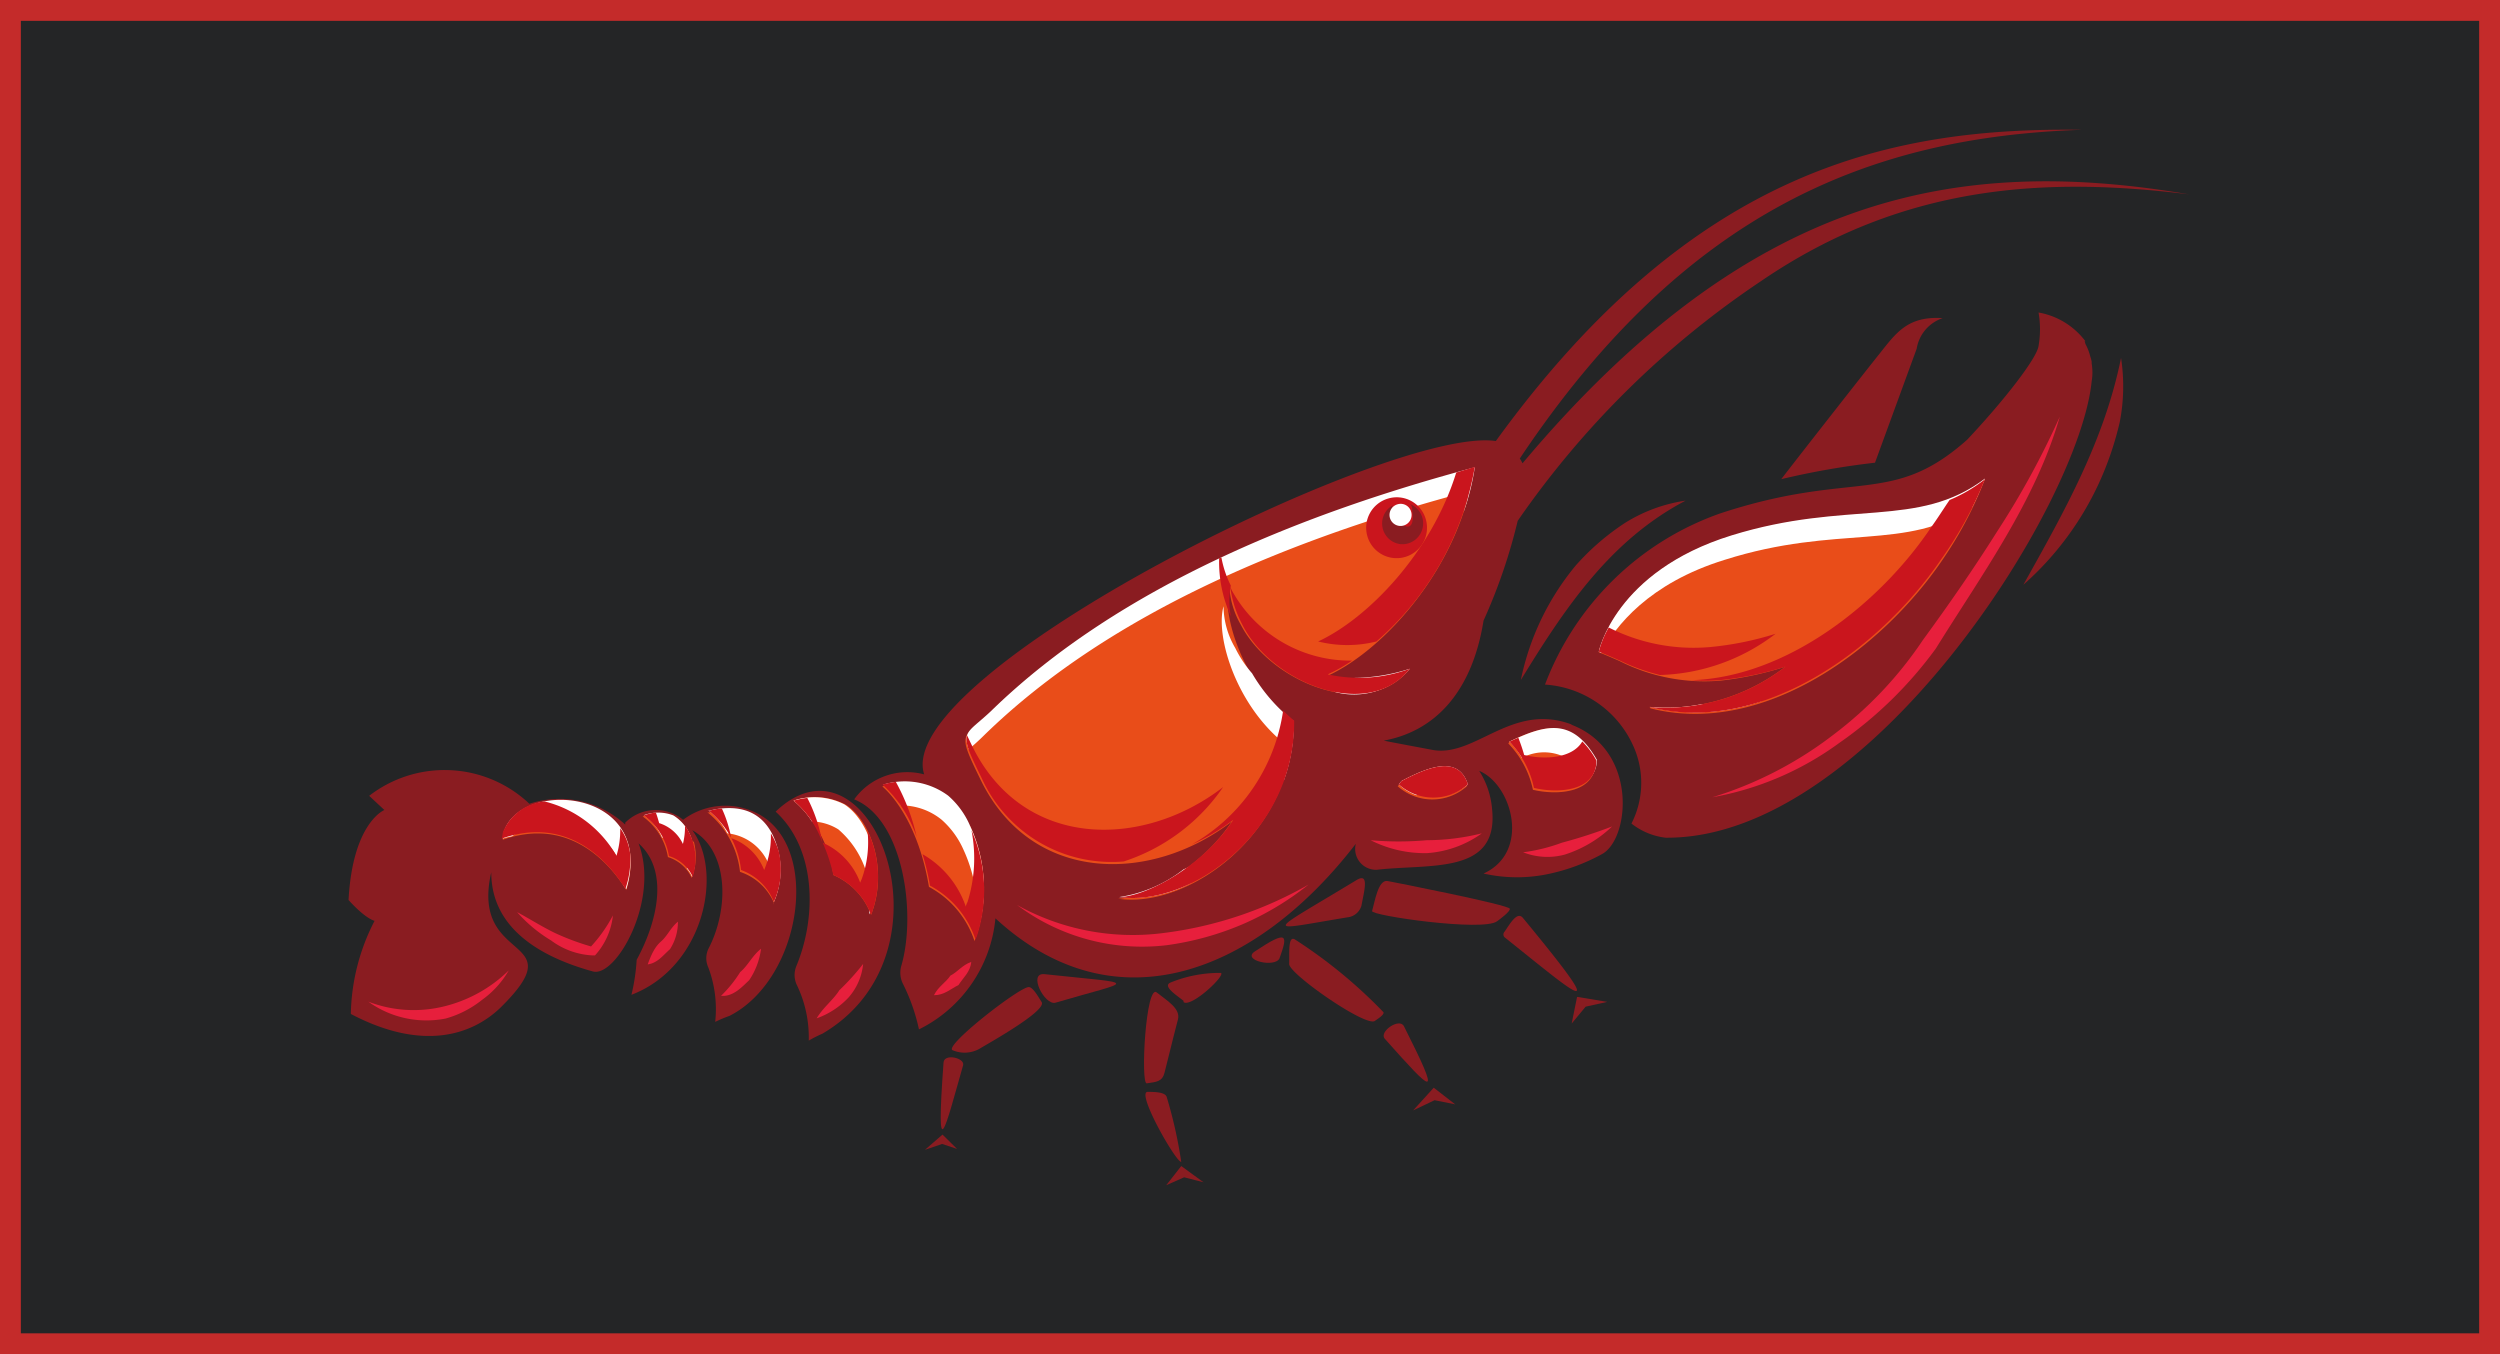 <svg id="魚蝦蟹" xmlns="http://www.w3.org/2000/svg" viewBox="0 0 120 65"><rect x="0" y="0" width="120" height="65" fill="#333333" stroke="none"/><defs><style>.cls-1{fill:#242526;}.cls-2{fill:#c42b2a;}.cls-3{fill:#8a1c21;}.cls-4{fill:#e94d19;}.cls-5{fill:#fff;}.cls-6{fill:#ca151d;}.cls-7{fill:#e71f3c;}</style></defs><title>魚蝦蟹</title><g id="蝦"><rect class="cls-1" x="0.5" y="0.5" width="119" height="64"/><path class="cls-2" d="M119,1V64H1V1H119m1-1H0V65H120V0Z"/><path class="cls-3" d="M39.47,49.62a5.61,5.61,0,0,0-.65.33,5.8,5.8,0,0,0-.59-2.71,1.12,1.12,0,0,1,0-.88c1-2.42.92-5.65-1-7.4C41.77,34.6,46.15,45.71,39.47,49.62ZM36,38.89a3.37,3.37,0,0,0-3.21.46,2.07,2.07,0,0,0-2.78.14.94.94,0,0,1,0,.09,4.64,4.64,0,0,0-4.6-1,5.92,5.92,0,0,0-7.69-.38l.73.68s-1.52.6-1.72,4.32c.83.92,1.25,1,1.25,1a10.1,10.1,0,0,0-1.14,4.47c3.46,1.82,5.82,1,7.17-.29,3.64-3.58-1.46-2-.43-6.51,0,2.72,2.41,4.08,4.88,4.76,1.11.3,3.23-3.43,2.19-6.15,1.51,1.35.87,3.83-.09,5.59a9.6,9.6,0,0,1-.25,1.68c3.48-1.33,4.42-5.87,2.92-7.9C35,40.85,35,43.64,34,45.55a1.06,1.06,0,0,0,0,.89,5.68,5.68,0,0,1,.33,2.61,6.86,6.86,0,0,1,.69-.29C38.6,46.94,39.52,40.17,36,38.89Zm39.45-4.11c-2.92-1.11-4.68,1.66-6.77,1.2,0,0-2.14-.4-2.26-.43,2.46-.45,4.24-2.33,4.79-5.76A26.59,26.59,0,0,0,72.85,25,43.75,43.75,0,0,1,84.52,13.5c6.92-4.73,13.83-5,20.56-4.17-11.2-1.9-21.15,0-32,12.91a1.26,1.26,0,0,0-.13-.23c7.93-11.88,16.83-15.45,27-15.78C90.91,6.11,81.34,8,71.8,21.17c-5-.75-29,11.18-27.44,16A3.14,3.14,0,0,0,41,38.37c2.36.94,3,5.48,2.26,8a1.19,1.19,0,0,0,.07.83,9.15,9.15,0,0,1,.78,2.21,6.63,6.63,0,0,0,3.67-5.33c5.78,5.33,12.55,2.59,17.3-3.58a1,1,0,0,0,1,1.25c2.58-.3,5.87.25,5.54-2.91A4,4,0,0,0,71,37c1.59.66,2.48,3.9.21,4.93a7.28,7.28,0,0,0,3.21,0A9.28,9.28,0,0,0,76.89,41C78.23,40.29,78.65,36,75.41,34.78Zm24.65-18.4A3.59,3.59,0,0,0,97.85,15a4.69,4.69,0,0,1,0,1.61c-.08.58-1.63,2.59-3.43,4.5C90.8,24.33,89,22.53,82.58,24.64a13.93,13.93,0,0,0-8.42,8.22A5,5,0,0,1,78.48,36a4.3,4.3,0,0,1-.17,3.53,3.25,3.25,0,0,0,1.64.68c9.75.08,19.86-15.95,20.45-21.91a2.53,2.53,0,0,0,0-.85l0-.09a2,2,0,0,0-.07-.26,2.42,2.42,0,0,0-.23-.59A.56.56,0,0,0,100.06,16.38ZM85.5,23A38,38,0,0,1,90,22.21l2-5.47a1.86,1.86,0,0,1,1.25-1.47C91.55,15.16,91,16,90.2,17S86.18,22.11,85.5,23Z"/><path class="cls-3" d="M55.09,52.41c.29,0,.83,0,.91.24a21.71,21.71,0,0,1,.7,3.12C56.45,55.8,54.51,52.4,55.09,52.41Z"/><path class="cls-3" d="M55.05,52c.45-.07.74-.07.85-.52.58-2.33.38-1.52.64-2.54.14-.52-.5-.89-1-1.29C55,47.12,54.73,52.09,55.05,52Z"/><path class="cls-3" d="M56.19,47.16c-.41.17.27.6.62.88l0,0s0,0,0,.06c.36.28,2-1.25,1.8-1.4A6.22,6.22,0,0,0,56.19,47.16Z"/><polygon class="cls-3" points="55.98 56.89 56.84 56.51 57.77 56.75 56.7 55.97 55.98 56.89"/><path class="cls-3" d="M60.23,45.67c-.65.43,1,.8,1.19.32C61.81,44.9,61.85,44.59,60.23,45.67Z"/><path class="cls-3" d="M62.15,45.09c-.34-.19-.25.71-.27,1.18S65.6,49.34,66,49c.12-.09.44-.28.41-.41A23.61,23.61,0,0,0,62.15,45.09Z"/><polygon class="cls-3" points="44.4 55.19 45.22 54.91 45.94 55.15 45.24 54.46 44.4 55.19"/><path class="cls-3" d="M45.29,51c-.38,5.21.07,3.18.94.13C46.32,50.78,45.32,50.55,45.29,51Z"/><path class="cls-3" d="M50.14,46.76c-.82-.09,0,1.51.52,1.37C54.49,47,54.78,47.26,50.14,46.76Z"/><path class="cls-3" d="M45.75,50.42A1.46,1.46,0,0,0,47,50.35c.48-.29,3.25-1.83,3-2.25-.14-.21-.41-.72-.62-.72C48.93,47.37,45.16,50.31,45.75,50.42Z"/><polygon class="cls-3" points="75.44 49.13 76.11 48.32 77.15 48.09 75.7 47.85 75.44 49.13"/><path class="cls-3" d="M65.35,43.47c.13-.71.39-1.6-.23-1.23-4.42,2.68-4.5,2.46-.43,1.79A.78.78,0,0,0,65.35,43.47Z"/><path class="cls-3" d="M67.39,49.26c-.22-.43-1.22.27-.92.6C68.82,52.5,69.23,52.91,67.39,49.26Z"/><path class="cls-3" d="M73.1,44.06c-.28-.34-.63.3-.88.66a.19.19,0,0,0,0,.27C75.62,47.7,77.55,49.45,73.1,44.06Z"/><path class="cls-3" d="M72.47,43.62c0-.18-5.68-1.3-5.86-1.33-.46-.09-.62,1-.75,1.44h0c-.06.22,5.33,1,6,.49C72,44.12,72.5,43.75,72.47,43.62Z"/><polygon class="cls-3" points="67.83 53.3 68.86 52.81 69.85 53.01 68.82 52.21 67.83 53.3"/><path class="cls-3" d="M75.63,27.15A12.53,12.53,0,0,0,73,32.64c2.11-3.45,4.29-6.71,7.91-8.61A7.55,7.55,0,0,0,78,25.1,11.72,11.72,0,0,0,75.63,27.15Z"/><path class="cls-3" d="M97.12,28.07a14.7,14.7,0,0,0,3.63-4.88,15.28,15.28,0,0,0,1-2.94,9,9,0,0,0,.06-3.07C101,21.17,99.1,24.53,97.12,28.07Z"/><path class="cls-4" d="M38.09,38.43A5.67,5.67,0,0,1,40,42a3.34,3.34,0,0,1,1.81,1.91s.06-.13.06-.16c.73-2.07-.08-4.36-1.26-5.12A3.17,3.17,0,0,0,38.09,38.43ZM30.25,41c-.35-3.18-5.36-3.26-6.07-1,0,0-.05.31-.05.31,3.16-1.11,5.1,1.07,5.93,2.41A4.3,4.3,0,0,0,30.25,41Zm3-.57a2,2,0,0,0-.9-1.24,2,2,0,0,0-1.5,0,3,3,0,0,1,1.21,1.95,1.85,1.85,0,0,1,1.14,1A2.8,2.8,0,0,0,33.3,40.38Zm3.85,3a3.83,3.83,0,0,0,.23-2.43c-.41-1.57-1.32-2.22-2.67-2.11a3.08,3.08,0,0,0-.53.08s-.18.07-.2,0a4.26,4.26,0,0,1,1.59,2.88A2.69,2.69,0,0,1,37.15,43.34Zm9.41-3.71h0a4,4,0,0,0-1.05-1.44,3.5,3.5,0,0,0-3.11-.53s1.65,1.28,2.24,4.82a4.58,4.58,0,0,1,2.19,2.61.86.86,0,0,1,.07-.21A7.13,7.13,0,0,0,46.56,39.63Zm20.71-2.14-.13.16a2.49,2.49,0,0,0,3.32,0C70,36.19,68.47,36.86,67.27,37.49Zm.4-5.39a7,7,0,0,1-3.94.27c2.78-1.24,6.43-5.33,7.06-9.95-8,2.14-17,5.63-23.23,11.71-1.31,1.28-1.61.82-.44,3.21,2.43,5,8.17,5,12.06,2-1.43,2.18-4.08,3.65-5.46,3.71,3.39.49,8.45-3.15,8.38-8.47-2.39-1.83-3.46-5.21-3.05-6.68a4.14,4.14,0,0,0,.56,2C61,32.78,65.67,34.66,67.67,32.1Zm4.78,3.5a4.52,4.52,0,0,1,1.18,2.22c1.23.29,3,.13,3-1.31C75.51,34.48,74.28,34.72,72.45,35.6ZM79.22,34c5.43,1.38,11.11-2.85,14-7.1A18.61,18.61,0,0,0,95.28,23c-3.22,2.43-6.58,1-12.17,2.73s-6.37,5.58-6.37,5.58c.34.13.65.27,1,.42a9,9,0,0,0,4.85.94A15.81,15.81,0,0,0,85.7,32a9.43,9.43,0,0,1-6.52,1.94Z"/><path class="cls-5" d="M67.67,32.1a9.07,9.07,0,0,1-2.65.44,10.74,10.74,0,0,1-1,.66A3.52,3.52,0,0,0,67.67,32.1Z"/><path class="cls-5" d="M24.18,39.94s-.05.31-.05.31a4.2,4.2,0,0,1,.45-.11c1.61-1.16,5.06-.65,5.34,2,0,.11,0,.22,0,.33l.14.21A4.3,4.3,0,0,0,30.25,41C29.9,37.77,24.89,37.69,24.18,39.94Z"/><path class="cls-5" d="M47.23,35.3c6.23-6.08,15.22-9.57,23.24-11.71,0,.34-.14.66-.22,1a11.38,11.38,0,0,0,.54-2.16c-8,2.14-17,5.63-23.23,11.71-1,.94-1.37.95-1.06,1.83C46.69,35.8,46.93,35.6,47.23,35.3Z"/><path class="cls-5" d="M56.81,41.73a6.65,6.65,0,0,1-3.09,1.33,6,6,0,0,0,3.41-.66,8.56,8.56,0,0,0,1.72-1.88A9.8,9.8,0,0,1,56.81,41.73Z"/><path class="cls-5" d="M82.79,26.87c5.43-1.72,8.75-.39,11.88-2.54.21-.42.41-.87.61-1.36-3.22,2.43-6.58,1-12.17,2.73s-6.37,5.58-6.37,5.58l.12.06C77.53,30.07,79.13,28,82.79,26.87Z"/><path class="cls-5" d="M82.22,33.81c-.2,0-.39,0-.59,0a8.74,8.74,0,0,1-2.45.12l0,0a9.52,9.52,0,0,0,5.39-.29c.26-.17.52-.34.76-.53A15.12,15.12,0,0,1,82.22,33.81Z"/><path class="cls-5" d="M72.45,35.6a3.11,3.11,0,0,1,.6.78,2.26,2.26,0,0,1,3.14,1.09,1.28,1.28,0,0,0,.46-1C75.51,34.48,74.28,34.72,72.45,35.6Z"/><path class="cls-5" d="M59.29,31.1a4,4,0,0,1-.56-2c-.41,1.48.65,4.86,3.05,6.69a8,8,0,0,1-.17,1.71,8,8,0,0,0,.49-2.88,8.18,8.18,0,0,1-2-2.3A5.55,5.55,0,0,1,59.29,31.1Z"/><path class="cls-5" d="M67.27,37.49l-.13.16a2.41,2.41,0,0,0,.85.52,1.92,1.92,0,0,1,1.65-.06,3.11,3.11,0,0,0,.82-.45C70,36.19,68.47,36.86,67.27,37.49Z"/><path class="cls-5" d="M46.56,39.63a4,4,0,0,0-1.05-1.44,3.5,3.5,0,0,0-3.11-.53,4.53,4.53,0,0,1,.85,1,3.08,3.08,0,0,1,1.94.68,4.15,4.15,0,0,1,1.05,1.43h0A7.23,7.23,0,0,1,46.81,45l0,.05a.86.86,0,0,1,.07-.21,7.13,7.13,0,0,0-.34-5.25Z"/><path class="cls-5" d="M30.9,39.13a2.47,2.47,0,0,1,.88,1.07,1.42,1.42,0,0,1,.29.1,2.1,2.1,0,0,1,.9,1.24.8.8,0,0,1,0,.15,1.47,1.47,0,0,1,.25.4,2.8,2.8,0,0,0,0-1.71,2,2,0,0,0-.9-1.24A2,2,0,0,0,30.9,39.13Z"/><path class="cls-5" d="M38.09,38.43a4.13,4.13,0,0,1,.88,1,2.51,2.51,0,0,1,1.27.38,4.42,4.42,0,0,1,1.49,4l0,.08s.06-.13.06-.16c.73-2.07-.08-4.36-1.26-5.12A3.17,3.17,0,0,0,38.09,38.43Z"/><path class="cls-5" d="M34.71,38.8a3.08,3.08,0,0,0-.53.08s-.18.07-.2,0A3.23,3.23,0,0,1,34.91,40a2.41,2.41,0,0,1,2.15,2.08,3.29,3.29,0,0,1,.08,1.23v0a3.83,3.83,0,0,0,.23-2.43C37,39.34,36.06,38.69,34.71,38.8Z"/><path class="cls-6" d="M38.75,38.3a4.64,4.64,0,0,0-.66.13,4.65,4.65,0,0,1,1.38,2A7.4,7.4,0,0,0,38.75,38.3Z"/><path class="cls-6" d="M41.36,42.2a1.22,1.22,0,0,0-.07.17,3.38,3.38,0,0,0-1.8-1.92A8.34,8.34,0,0,1,40,42a3.34,3.34,0,0,1,1.81,1.91s.06-.13.06-.16a5.11,5.11,0,0,0-.23-3.87A5.16,5.16,0,0,1,41.36,42.2Z"/><path class="cls-6" d="M43,37.53a4,4,0,0,0-.64.13A6.23,6.23,0,0,1,44,40.17,10,10,0,0,0,43,37.53Z"/><path class="cls-6" d="M32.78,40.51a1.88,1.88,0,0,0-1.14-1c-.05-.18-.1-.35-.16-.51a2.56,2.56,0,0,0-.58.14,3,3,0,0,1,1.21,1.95,1.85,1.85,0,0,1,1.14,1,2.8,2.8,0,0,0,0-1.71,2.76,2.76,0,0,0-.37-.75A3.43,3.43,0,0,1,32.78,40.51Z"/><path class="cls-6" d="M36.68,41.76a2.65,2.65,0,0,0-1.58-1.53,5.94,5.94,0,0,0-.45-1.42,2.42,2.42,0,0,0-.47.07s-.18.07-.2,0a4.26,4.26,0,0,1,1.59,2.88,2.69,2.69,0,0,1,1.58,1.53,3.83,3.83,0,0,0,.23-2.43A3.69,3.69,0,0,0,37,40,4.13,4.13,0,0,1,36.68,41.76Z"/><path class="cls-6" d="M58.52,26.79a6.3,6.3,0,0,0,.56,2.79,3.92,3.92,0,0,1,0-1.47,5,5,0,0,1-.45-1.34Z"/><path class="cls-6" d="M29.59,41.08a5.49,5.49,0,0,0-3.45-2.61,2.39,2.39,0,0,0-2,1.47s-.05.31-.05.31c3.16-1.11,5.09,1.07,5.93,2.41A4.3,4.3,0,0,0,30.25,41a2.67,2.67,0,0,0-.48-1.25A4.22,4.22,0,0,1,29.59,41.08Z"/><path class="cls-6" d="M46.44,43.3a.65.65,0,0,0-.08.22A4.63,4.63,0,0,0,44.28,41a12,12,0,0,1,.36,1.51,4.58,4.58,0,0,1,2.19,2.61.86.86,0,0,1,.07-.21,7.12,7.12,0,0,0-.27-5.06A7,7,0,0,1,46.44,43.3Z"/><path class="cls-6" d="M67.67,32.1a7,7,0,0,1-3.94.27,7.79,7.79,0,0,0,1.17-.66,6.5,6.5,0,0,1-5.76-3.35l-.09-.2a5.32,5.32,0,0,0,.56,1.78C61,32.78,65.67,34.66,67.67,32.1Z"/><path class="cls-6" d="M85.23,30.42a15.14,15.14,0,0,1-3.16.64,9,9,0,0,1-4.85-.94h0a4.73,4.73,0,0,0-.48,1.16c.34.13.65.27,1,.42a9.35,9.35,0,0,0,1.94.7A9.55,9.55,0,0,0,85.23,30.42Z"/><path class="cls-6" d="M73.16,36.24c-.08-.29-.18-.57-.28-.83l-.43.19a4.52,4.52,0,0,1,1.18,2.22c1.23.29,3,.13,3-1.31a3.92,3.92,0,0,0-.68-.92C75.48,36.4,74.16,36.48,73.16,36.24Z"/><path class="cls-6" d="M92.7,25.3c-2.42,3.62-6.9,7.21-11.53,7.35a9,9,0,0,0,1.37,0A15.81,15.81,0,0,0,85.7,32a9.43,9.43,0,0,1-6.52,1.94l0,0c5.43,1.38,11.11-2.85,14-7.1A18.61,18.61,0,0,0,95.28,23a7.23,7.23,0,0,1-1.7,1C93.29,24.42,93,24.89,92.7,25.3Z"/><path class="cls-6" d="M57.2,40.54a10.3,10.3,0,0,0,2-1.19c-1.43,2.18-4.08,3.65-5.46,3.71,3.39.49,8.45-3.15,8.38-8.47-.19-.15-.36-.32-.53-.48A8.83,8.83,0,0,1,57.2,40.54Z"/><path class="cls-6" d="M69.9,22.68c-1.18,3.83-4.23,7-6.63,8.11a5.75,5.75,0,0,0,2.8,0,14.28,14.28,0,0,0,4.72-8.38Z"/><path class="cls-6" d="M58.71,37.78c-3.89,3-9.63,3-12.06-2l-.23-.48c-.11.35.1.83.7,2.05a6.85,6.85,0,0,0,6.82,4A9.26,9.26,0,0,0,58.71,37.78Z"/><path class="cls-6" d="M67.27,37.49l-.13.16a2.49,2.49,0,0,0,3.32,0C70,36.19,68.47,36.86,67.27,37.49Z"/><path class="cls-7" d="M41.43,46.27a11.75,11.75,0,0,1-1.14,1.26c-.31.49-.77.81-1.09,1.35a3.87,3.87,0,0,0,1.53-1A2.85,2.85,0,0,0,41.43,46.27Z"/><path class="cls-7" d="M24.42,46.58a6.71,6.71,0,0,1-3.16,1.74,6.06,6.06,0,0,1-3.58-.24,4.77,4.77,0,0,0,3.71.81A4.89,4.89,0,0,0,23.13,48,4.5,4.5,0,0,0,24.42,46.58Z"/><path class="cls-7" d="M29.42,43.94a7,7,0,0,1-1.05,1.49,12,12,0,0,1-1.74-.65c-.6-.29-1.18-.66-1.81-1a6.82,6.82,0,0,0,1.63,1.36,3.62,3.62,0,0,0,2,.72h.11l0,0A3.38,3.38,0,0,0,29.42,43.94Z"/><path class="cls-7" d="M32.54,44.24c-.36.3-.5.68-.81.95s-.47.64-.64,1.1c.47-.06.74-.44,1.07-.73A2.4,2.4,0,0,0,32.54,44.24Z"/><path class="cls-7" d="M36.53,45.54c-.43.34-.62.8-1,1.12a6.06,6.06,0,0,1-.92,1.14c.58.05,1-.42,1.35-.75A3.47,3.47,0,0,0,36.53,45.54Z"/><path class="cls-7" d="M46.62,46.17c-.44.16-.65.48-1,.66-.23.34-.58.52-.79.94.49,0,.8-.3,1.18-.49C46.23,46.93,46.58,46.65,46.62,46.17Z"/><path class="cls-7" d="M62.81,42.46a18.64,18.64,0,0,1-6.93,2.32,11.42,11.42,0,0,1-7.06-1.34A10,10,0,0,0,56,45.37a14.11,14.11,0,0,0,3.63-1A13.91,13.91,0,0,0,62.81,42.46Z"/><path class="cls-7" d="M71.13,40a11.11,11.11,0,0,1-2.65.33,15.13,15.13,0,0,1-2.69,0,5.74,5.74,0,0,0,2.71.62A5.09,5.09,0,0,0,71.13,40Z"/><path class="cls-7" d="M77.38,39.67a24,24,0,0,1-2.41.78,8.44,8.44,0,0,1-1.86.46,3.18,3.18,0,0,0,2,.11A5.87,5.87,0,0,0,77.38,39.67Z"/><path class="cls-7" d="M98.87,20a40.14,40.14,0,0,1-3,5.5c-1.12,1.78-2.32,3.51-3.57,5.22A18.73,18.73,0,0,1,88,35.27a18.34,18.34,0,0,1-5.81,3,14.68,14.68,0,0,0,6.11-2.62,19.45,19.45,0,0,0,4.62-4.52C95.15,27.54,97.7,24.06,98.87,20Z"/><path class="cls-6" d="M68.44,24.93a1.46,1.46,0,1,1-1.81-1A1.45,1.45,0,0,1,68.44,24.93Z"/><path class="cls-3" d="M67.23,26.12a1,1,0,0,0,.44-1.93c.14.09.11.26.13.42.16,1.49-1.23.08-.94-.36A1,1,0,0,0,67.23,26.12Z"/><path class="cls-5" d="M67.73,24.55a.53.53,0,1,1-.66-.34A.52.52,0,0,1,67.73,24.55Z"/></g></svg>